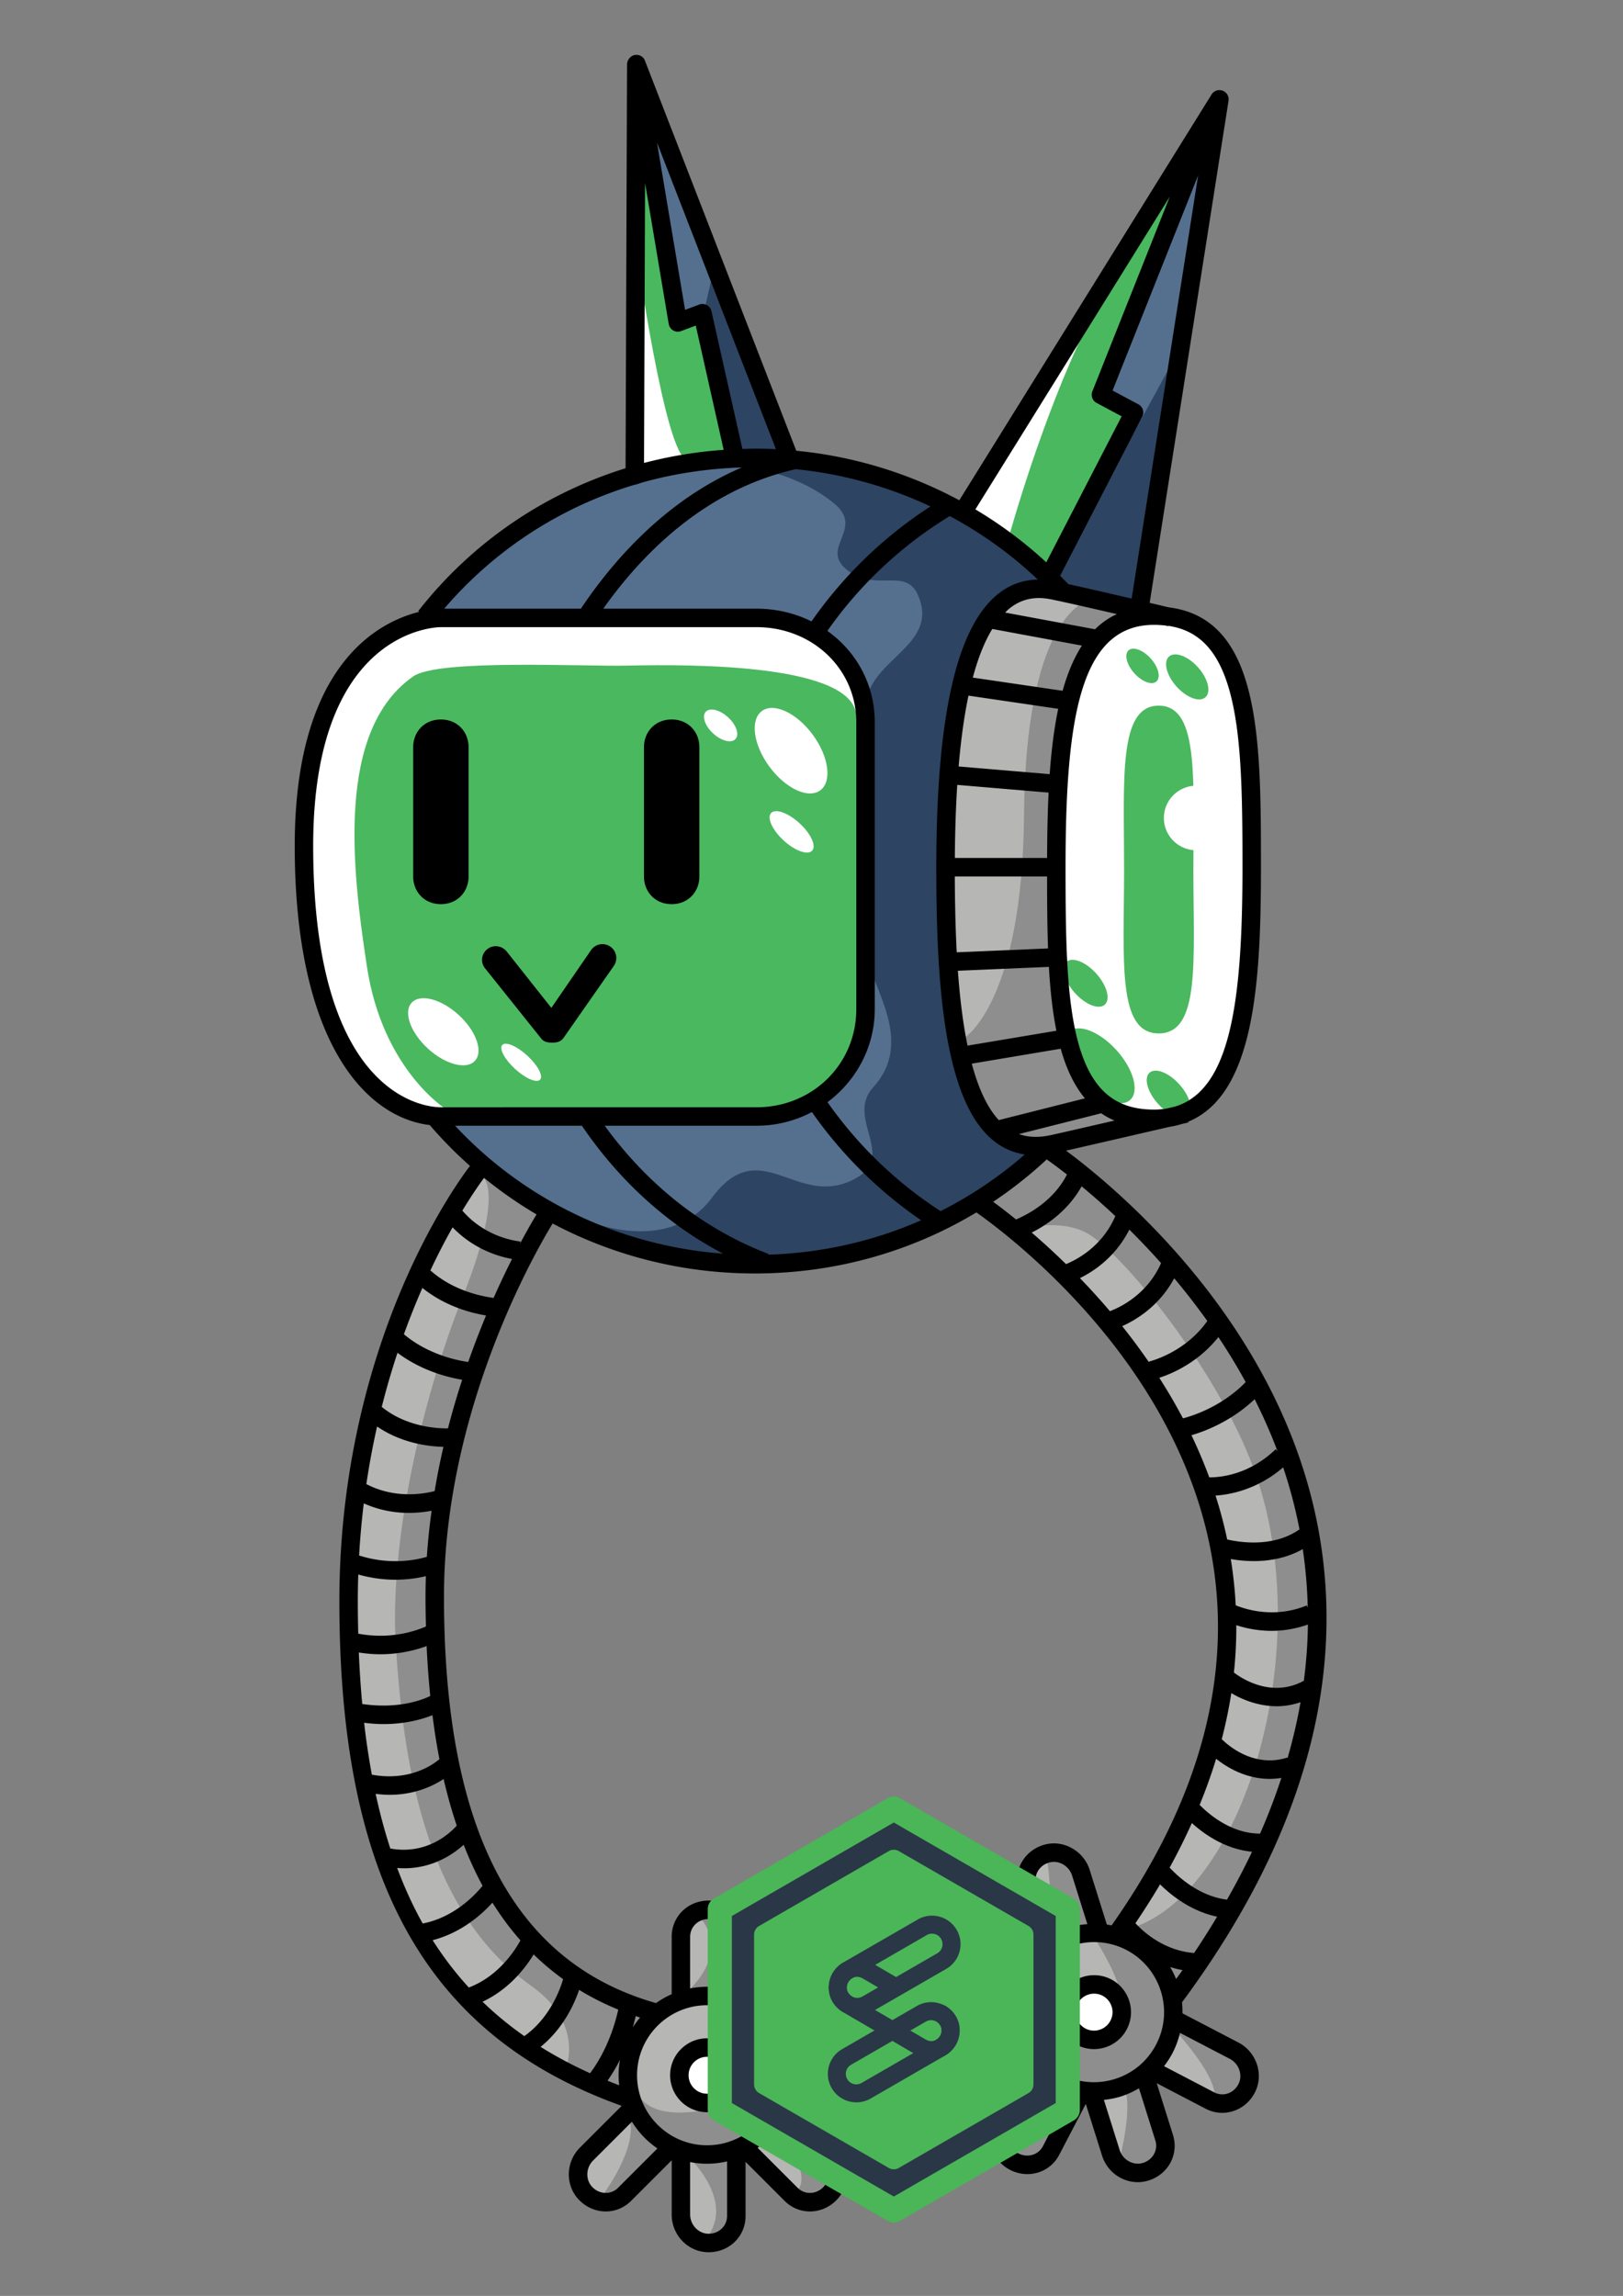 <svg xmlns="http://www.w3.org/2000/svg" fill="none" viewBox="0 0 794 1123">
  <rect x="0" y="0" width="794" height="1123" fill="#808080" stroke="none"/>
  <path fill="#4AB85F" d="m536.504 192.261 37.887-95.266-4.019-2.028-96.328 154.948 1.979 1.179a204.95 204.95 0 0 1 34.305 25.616l2.177 2.014 39.25-76.035-14.212-7.606a2.251 2.251 0 0 1-1.039-2.822Zm-182.313 30.032 2.619-.185-14.79-65.878-9.615 3.604a2.277 2.277 0 0 1-1.929-.159 2.23 2.23 0 0 1-1.097-1.58l-11.575-68.932-4.485.366-.506 139.841 2.841-.745a210.986 210.986 0 0 1 38.537-6.332Zm15.884 84.464H215.687c-2.642 0-64.732 1.242-64.732 109.239 0 126.469 58.106 130.123 64.732 130.123h154.388c27.387 0 48.843-23.074 48.843-52.533V353.265c0-27.382-20.083-46.508-48.843-46.508Zm-154.388 4.516c-.082 0-.217 0-.398.005.185-.005.316-.005.398-.005Zm-.488.009c-.176.005-.37.014-.619.027.249-.009.443-.018.619-.027Zm-1.219.081c-.122.009-.226.014-.357.028a5.37 5.37 0 0 1 .357-.028Z"/>
  <path fill="#55708F" d="m399.051 543.784-1.142-1.631-1.761.926c-9.814 5.158-18.102 7.556-26.073 7.556h-78.831l2.809 4.128c22.301 28.886 50.063 50.808 80.276 62.464l.493 1.152h.42c.645 0 1.142-1.215 1.504-1.459 27.002-.957 52.167-7.47 74.798-17.419l3.721-1.635-3.355-2.294c-21.177-14.484-38.962-31.908-52.859-51.788Zm-24.871 11.083a31.94 31.94 0 0 1-4.105.284c1.355 0 2.732-.162 4.105-.284Z"/>
  <path fill="#55708F" d="M489.223 292.549c5.46-4.471 11.426-6.693 18.232-6.788l5.537-.081-4.01-3.816c-12.668-12.059-27.419-22.631-43.835-31.42l-1.138-.605-1.102.668c-24.271 14.728-45.407 34.369-61.114 56.792l-1.288 1.838 1.83 1.301c13.607 9.665 21.1 24.876 21.1 42.828v140.32c0 17.808-7.683 33.737-21.087 43.699l-1.761 1.315 1.26 1.797c14.673 20.901 34.215 39.54 56.516 53.902l1.084.7 1.156-.583c15.925-8.034 30.124-17.46 42.21-28.019l3.662-3.197-4.805-.737c-5.275-.808-10.071-2.926-14.262-6.304-23.932-19.298-27.161-77.544-27.161-131.979.004-72.599 9.488-115.657 28.976-131.631Z"/>
  <path fill="#55708F" d="m293.29 298.678-2.525 3.563h79.31c10.46 0 18.941 1.68 25.928 5.131l1.743.858 1.111-1.595c15.97-22.938 35.882-42.462 57.582-56.466l3.424-2.209-3.685-1.73c-20.125-9.448-42.557-15.454-66.67-17.857l-.365-.036-.357.081c-36.162 8.188-68.29 31.831-95.496 70.26Z"/>
  <path fill="#55708F" d="m285.44 302.241.66-1.093c13.255-21.967 37.489-51.77 77.657-69.009l10.943-4.697-11.905.366c-19.583.601-35.146 2.674-49.11 6.562a30.008 30.008 0 0 0-3.721 1.531c-.425.204-.736.371-1.161.484-39.608 12.121-70.115 32.471-93.274 62.216l-2.841 3.64h72.752Zm.985 249.225-.677-.831h-68.331l3.595 3.807c34.874 36.979 81.961 59.452 132.588 63.277l10.916.827-9.697-5.077c-27.969-14.646-52.429-42.398-68.394-62.003Z"/>
  <path fill="#fff" d="M603.832 337.837c-5.695-20.811-15.874-31.609-32.043-33.967l-1.341-.144a50.955 50.955 0 0 0-5.88-.357c-37.919 0-45.538 46.224-45.542 120.81-.005 35.913.456 65.075 6.273 86.342 6.431 23.516 18.91 34.468 39.26 34.468 2.087 0 4.195-.167 6.431-.524l4.561-1.061c28.674-8.766 34.546-54.006 34.546-119.225 0-35.922-.452-65.088-6.265-86.342Z"/>
  <path fill="#B6B6B4" d="m236.764 569.454 30.864 24.085s-37.639 59.466-48.175 120.435c-10.537 60.97-22.586 228.072 100.862 270.976l12.044-8.278s-2.253-45.917 12.045-43.659c14.299 2.258 13.545 30.86 14.299 42.905.754 12.045 34.626 8.278 23.335 54.952 0 0 36.885 27.09 23.336 42.15-13.549 15.05-38.389-21.83-38.389-21.83l-8.278 3.76 2.259 34.63-16.562 9.03-12.794-15.06 1.504-30.11-6.02-.75-25.594 24.84-14.303-2.26-3.762-16.56 27.097-25.59-8.278-9.04s-72.26-28.598-97.854-78.277c-25.594-49.679-41.4-126.455-32.368-196.457 9.033-70.002 39.888-160.323 64.732-179.892Zm242.374 16.557 33.122-25.594s97.85 82.797 118.927 146.024c21.078 63.228 11.286 141.508 1.504 166.348-9.782 24.839-60.215 103.874-60.215 103.874l2.258 13.549s35.376 15.048 35.376 21.078c0 6.02-.75 22.58-12.795 18.06l-34.626-15.05-.75 6.78s15.049 38.38.75 40.64c-14.298 2.26-18.815-6.02-26.343-36.13l-6.775 2.26s-19.573 37.63-32.368 29.36c-12.794-8.28-1.499-33.12 8.283-45.17 0 0-17.311-23.332-6.774-41.397l10.536-18.065s-15.807-39.143 0-44.409c15.807-5.266 24.09 19.574 27.852 32.368l9.032 6.02s63.224-85.809 54.945-153.553c-8.278-67.743-19.569-118.172-121.939-206.993Z"/>
  <path fill="#B6B6B4" d="M460.242 424.18s2.059 138.78 46.228 139.015l55.46-14.818s-30.105 2.258-39.892-39.892c-9.787-42.15-4.521-165.598 3.762-179.896 8.283-14.299 35.381-28.602 35.381-28.602l-53.726-14.221s-22.301-.077-29.076 24.762c-6.774 24.84-18.137 113.652-18.137 113.652Z"/>
  <path fill="#55708F" d="m576.992 178.043-18.819 120.435-35.376-8.283-8.278-14.298 39.892-75.273-12.795-9.786 48.171-121.94-12.795 109.145ZM315.049 61.375s18.065 91.079 18.065 93.337c0 2.258 7.271-1.481 8.906 1.518 1.635 2.998 17.437 66.226 17.437 66.226l27.852 3.013L318.061 48.58l-3.012 12.795Z"/>
  <path fill="#fff" d="M345.529 1030.49c7.483 0 13.549-6.07 13.549-13.55s-6.066-13.55-13.549-13.55-13.549 6.07-13.549 13.55 6.066 13.55 13.549 13.55Zm189.683-31.616c7.483 0 13.549-6.066 13.549-13.549s-6.066-13.549-13.549-13.549c-7.482 0-13.548 6.066-13.548 13.549s6.066 13.549 13.548 13.549Z"/>
  <path fill="#2D4462" d="M354.187 226.969s31.979.858 54.195 19.569c14.298 12.044-6.774 21.077 5.266 31.613 14.023 12.276 29.193-1.129 35.38 12.795 12.041 27.098-30.846 32.413-24.821 60.265 6.025 27.852-.759 94.065-.759 111.38 0 17.315 25.576 45.14 3.749 69.225-14.299 15.78 13.743 34.789-11.291 45.917-27.097 12.045-44.408-23.335-67.744 8.279-13.883 18.814-42.155 22.581-75.272 4.516 0 0 35.38 34.626 111.402 26.343 76.022-8.283 117.428-46.666 122.694-53.441 0 0-33.877-1.504-39.897-59.466-6.02-57.961-3.008-150.54 3.766-170.109 6.775-19.569 15.807-45.163 39.893-45.163h7.528s-27.852-37.634-82.047-51.937c-54.195-14.303-82.042-9.786-82.042-9.786Z"/>
  <path fill="#2D4462" d="m558.169 296.406-39.892-7.244-4.517-9.502h3.762l59.466-108.765-18.819 125.511ZM349.291 130.998l-5.076 22.392 16.742 72.07h26.348s-36.135-96.345-35.381-94.087c.754 2.258-2.633-.375-2.633-.375Z"/>
  <path fill="#8E8E8E" d="M471.609 507.731s28.606-16.561 29.356-109.145c.75-92.583 27.847-106.132 34.622-105.378 6.774.755 17.315 3.013 17.315 3.013s-34.631 9.787-35.38 98.603c-.75 88.817 2.262 148.283 37.638 152.799l-48.175 15.807s-34.621-.75-35.376-55.699Zm25.965 93.713s21.041-6.075 34.815 2.068c17.501 10.351 62.921 66.312 80.729 114.225 31.613 85.055-3.013 206.245-58.712 225.059v9.787s17.311 16.561 18.065 24.085c.754 7.524 15.807-16.561 15.807-16.561s49.679-71.506 54.195-142.262c4.516-70.756-14.298-125.706-24.085-138.5-9.787-12.795-51.187-79.03-106.886-115.16l-34.627 24.085 18.066 12.045"/>
  <path fill="#8E8E8E" d="M535.777 948.631s37.259 54.759-9.597 50.244c0 0-26.533-11.856-25.969-20.324.565-8.467-3.951 14.678 3.952 27.099 7.904 12.42 29.92 20.89 41.775 16.37 11.856-4.52 27.098-18.06 29.356-29.92 2.258-11.855-5.645-28.791-10.161-33.307-4.517-4.516-19.759-12.984-21.453-12.984-1.693 0-7.903 2.822-7.903 2.822Zm41.21 46.856s18.914 20.893 17.216 31.053c-1.698 10.16 16.796 2.82 17.925-8.47 1.129-11.29-17.852-22.583-17.852-22.583l-17.289-7.339v7.339Z"/>
  <path fill="#8E8E8E" d="M548.196 1054.2s5.646-22.58 2.258-31.62c-3.387-9.03 6.775-3.95 6.775-3.95s10.161 15.25 10.726 16.94c.564 1.69 1.694 23.14 1.694 23.14l-15.807 4.52-5.646-9.03Zm-41.775-38.95s5.081 33.3-10.726 38.95c-15.807 5.64 5.081 5.64 10.726 3.95 5.645-1.69 16.372-22.58 16.372-22.58l5.645-15.81-22.017-4.51Zm5.645-105.571c1.129 1.693 3.388 37.259 3.388 37.259l20.887-2.823-6.21-31.049-14.113-9.033-3.952 5.646ZM236.01 575.475s11.29 6.209-9.597 58.711c-20.888 52.502-35.95 121.885-32.743 171.053 3.387 51.937 12.699 128.316 66.05 165.973 19.194 13.549 20.888 29.918 16.936 41.208l31.614 14.68s4.516-36.694 12.984-40.646c8.468-3.951-8.468-5.645-8.468-5.645s-46.856-22.017-54.195-32.178c-7.339-10.162-44.034-71.696-45.727-125.891-1.694-54.195 6.774-134.923 29.92-176.699 23.146-41.775 24.275-53.066 24.275-53.066l-31.049-17.5Zm107.261 363.559s13.549 14.113-5.645 33.872l-2.258 5.645 24.275.565-2.259-31.614-9.032-14.678-5.081 6.21Z"/>
  <path fill="#8E8E8E" d="M350.046 980.81s29.92 43.47 0 50.24c-29.921 6.78-36.131-3.38-38.953-7.9l12.419 23.15 21.453 7.33 17.5-3.38 15.807-14.68 6.775-22.02-4.517-19.191-20.887-15.243-9.597 1.694Zm-54.195 91.45s15.242-20.88 12.419-34.43l2.258-5.08 14.114 16.37-12.42 18.06-12.984 11.86-3.387-6.78Zm42.339-15.8s22.017 21.45 6.775 38.95l14.113-6.21 2.258-35.57-20.887 1.7-2.259 1.13Zm42.34-17.5s16.372 23.71 10.162 31.61c-6.21 7.9 6.21 7.34 6.21 7.34s11.855-14.11 11.29-15.81c-.564-1.69-3.951-16.37-3.951-16.37l-19.194-13.55-4.517 6.78Z"/>
  <path fill="#4AB85F" d="M583.853 415.843c-8.098-.727-14.47-7.456-14.47-15.748 0-8.278 6.345-14.994 14.424-15.743-.636-23.444-3.789-39.202-16.935-39.202-19.886 0-16.95 35.891-16.95 80.164s-3.595 80.164 16.95 80.164c20.53 0 16.944-35.891 16.944-80.164 0-3.211 0-6.359.046-9.471h-.009Zm-2.736 129.767c2.904-2.601 1.061-9.394-4.115-15.171-5.177-5.778-11.727-8.352-14.63-5.751-2.904 2.602-1.062 9.394 4.115 15.172 5.176 5.777 11.726 8.352 14.63 5.75Zm-40.647-54.195c2.904-2.601 1.061-9.394-4.115-15.172-5.177-5.777-11.727-8.352-14.63-5.75-2.904 2.601-1.061 9.394 4.115 15.171 5.176 5.778 11.726 8.353 14.63 5.751Zm25.289-158.103c2.22-1.989.968-7.009-2.797-11.211s-8.617-5.996-10.837-4.007c-2.22 1.989-.967 7.008 2.797 11.21 3.765 4.202 8.617 5.997 10.837 4.008Zm23.969 7.732c2.902-2.599 1.265-9.162-3.658-14.658-4.923-5.496-11.266-7.844-14.168-5.244-2.902 2.599-1.264 9.162 3.658 14.658 4.923 5.496 11.266 7.844 14.168 5.244Zm-36.845 196.975c4.637-4.155 1.697-15-6.567-24.223-8.264-9.224-18.722-13.333-23.359-9.179-4.637 4.155-1.697 15 6.567 24.223 8.264 9.224 18.722 13.333 23.359 9.179Z"/>
  <path fill="#fff" d="M217.949 542.358s-30.697-19.271-38.388-69.248c-7.529-48.925-15.053-115.919 22.581-142.262 12.239-8.568 82.793-4.774 104.629-5.271 33.118-.754 112.906-.754 112.152 25.594 0 0-1.508-48.175-32.368-49.679-30.86-1.504-150.541-.754-150.541-.754s-43.658 1.504-51.937 12.044c-8.278 10.541-35.375 42.905-35.375 89.572 0 46.666 9.027 115.164 34.621 129.467 25.594 14.303 34.626 10.537 34.626 10.537Z"/>
  <path fill="#fff" d="M401.289 386.576c5.856-4.313 4.209-16.492-3.679-27.203-7.888-10.711-19.03-15.897-24.886-11.584-5.857 4.313-4.21 16.492 3.678 27.203 7.888 10.711 19.03 15.897 24.887 11.584Zm-3.982 29.514c2.14-2.336-.62-8.348-6.165-13.428-5.544-5.081-11.774-7.307-13.914-4.971-2.14 2.336.62 8.348 6.164 13.428 5.545 5.081 11.775 7.306 13.915 4.971ZM232.368 518.862c4.161-4.54.597-14.578-7.961-22.421-8.558-7.842-18.868-10.52-23.028-5.98-4.161 4.54-.596 14.578 7.961 22.421 8.558 7.842 18.868 10.52 23.028 5.98Zm31.854 9.21c1.65-1.8-1.155-7.054-6.265-11.735-5.109-4.681-10.588-7.015-12.238-5.215-1.649 1.801 1.155 7.055 6.265 11.736 5.109 4.68 10.589 7.015 12.238 5.214Zm95.6-166.594c2.009-2.192.378-6.955-3.642-10.639-4.02-3.684-8.908-4.893-10.916-2.701-2.009 2.193-.378 6.956 3.642 10.639 4.02 3.684 8.907 4.893 10.916 2.701Zm133.619-98.379s15.807-57.958 38.388-103.874l-59.465 88.067 21.077 15.807ZM311.287 122.345s14.303 101.616 24.839 102.37l-26.348 6.02 1.509-108.39Z"/>
  <path fill="#000" d="M328.593 442.245c8.107 0 13.549-6.065 13.549-13.549v-63.227c0-7.484-5.442-13.549-13.549-13.549-8.106 0-13.549 6.065-13.549 13.549v63.227c0 7.484 5.443 13.549 13.549 13.549Zm-99.358-13.549v-63.227c0-7.484-5.442-13.549-13.549-13.549-8.106 0-13.548 6.065-13.548 13.549v63.227c0 7.484 5.442 13.549 13.548 13.549 8.107 0 13.549-6.065 13.549-13.549Zm35.571 79.328c1.287 1.622 3.247 1.965 5.311 1.965h.235c2.149 0 4.132-.565 5.351-2.34l24.609-35.226a6.776 6.776 0 0 0-1.747-9.421c-3.085-2.114-7.299-1.342-9.421 1.738l-19.42 28.245-21.818-27.558c-2.331-2.931-6.59-3.5-9.516-1.174-2.931 2.325-3.428 6.435-1.102 9.366l27.518 34.405Zm63.033 507.036c0 9.96 8.106 18.07 18.069 18.07s18.07-8.11 18.07-18.07c0-9.97-8.107-18.074-18.07-18.074-9.963 0-18.069 8.104-18.069 18.074Zm27.107 0c0 4.98-4.052 9.03-9.038 9.03-4.986 0-9.037-4.05-9.037-9.03 0-4.99 4.051-9.04 9.037-9.04 4.986 0 9.038 4.05 9.038 9.04Zm180.279-12.79c1.834 0 3.658-.28 5.42-.84a17.969 17.969 0 0 0 10.608-8.883 17.954 17.954 0 0 0 1.216-13.779c-2.381-7.569-9.309-12.65-17.23-12.65-1.834 0-3.663.28-5.424.836a17.941 17.941 0 0 0-10.604 8.879 17.974 17.974 0 0 0-1.22 13.779c2.385 7.569 9.308 12.658 17.234 12.658Zm-8.012-22.255a8.953 8.953 0 0 1 5.302-4.44 8.993 8.993 0 0 1 2.719-.42 8.995 8.995 0 0 1 8.613 6.327 8.959 8.959 0 0 1-.606 6.888 8.979 8.979 0 0 1-5.306 4.444c-.885.28-1.793.42-2.714.42a8.999 8.999 0 0 1-8.617-6.327 9.013 9.013 0 0 1 .609-6.892Z"/>
  <path fill="#000" d="m605.86 999.055-27.364-14.271c0-1.793-.045-3.591-.248-5.384 57.709-77.905 80.299-155.192 67.017-229.765-18.097-101.58-98.744-168.312-123.733-186.824 11.991-2.719 36.862-8.468 50.501-11.62a42.58 42.58 0 0 0 6.193-1.432c1.756-.406 2.88-.668 3.169-.736l-.085-.37c32.495-13.418 35.565-68.349 35.574-124.464 0-62.401-.045-121.469-45.04-127.106-1.879-.442-5.176-1.224-9.403-2.217L601.023 49.29a4.524 4.524 0 0 0-2.89-4.937 4.512 4.512 0 0 0-5.41 1.852L469.311 244.704a211.406 211.406 0 0 0-79.762-24.239L315.483 29.59c-.786-2.024-2.9-3.067-5.036-2.665-2.132.397-3.681 2.538-3.69 4.706l-.718 197.401c-39.824 12.357-75.16 36.324-101.426 69.867l.47.37c-19.953 4.932-60.897 25.838-60.897 114.483 0 95.532 34.431 132.769 66.068 136.549 6.119 7.154 12.704 13.802 19.659 19.98-3.902 5.126-17.64 24.18-31.519 55.695-14.768 33.533-32.373 88.035-32.373 157.256 0 136.391 42.652 212.639 138.126 246.798l-20.4 20.39c-7.19 7.19-7.312 18.77-.271 25.82 3.636 3.63 8.274 5.44 12.885 5.44 4.484 0 8.942-1.72 12.402-5.18l19.84-19.84v26.52c0 10.17 8.102 18.45 18.065 18.45 10.13 0 18.065-7.77 18.065-17.7v-26.52l19.09 19.09c3.459 3.46 7.912 5.18 12.401 5.18 4.611 0 9.254-1.81 12.885-5.44 7.046-7.05 6.919-18.63-.271-25.82l-21.831-21.82a43.047 43.047 0 0 0 2.195-13.54c0-17.116-10.017-31.898-24.469-38.916v-28.078c0-10.17-8.103-18.444-18.065-18.444-10.13 0-18.065 7.772-18.065 17.69v28.1a43.09 43.09 0 0 0-7.665 4.358c-69.776-19.862-103.734-84.914-103.734-198.81 0-92.082 45.691-170.34 53.161-182.516 29.943 15.88 63.797 24.447 98.888 24.447 38.863 0 76.118-10.437 108.413-29.862 17.758 12.533 96.766 72.857 114.578 165.043 11.575 59.939-4.742 121.736-48.442 183.694a44.705 44.705 0 0 0-2.308-.406l-8.4-26.723c-1.445-4.598-4.593-8.409-8.861-10.74-4.353-2.38-9.294-2.881-13.905-1.436-4.598 1.445-8.369 4.507-10.618 8.622-2.294 4.2-2.759 9.055-1.31 13.67l8.428 26.809c-12.556 10.965-18.196 28.714-12.89 45.61a43.538 43.538 0 0 0 6.481 12.758l-13.892 26.64c-4.697 9.01-1.337 20.09 7.493 24.71 2.786 1.45 5.735 2.14 8.612 2.14 6.386 0 12.425-3.41 15.586-9.48l12.97-24.87 7.954 25.29c2.488 7.9 9.723 12.99 17.459 12.99 1.762 0 3.546-.26 5.307-.81 9.66-3.04 14.899-12.83 11.927-22.3l-7.948-25.29 23.927 12.48c2.57 1.34 5.347 2.02 8.138 2.02 1.865 0 3.735-.31 5.555-.92 4.444-1.5 8.125-4.67 10.351-8.94 2.236-4.29 2.597-9.24 1.026-13.94-1.554-4.61-4.756-8.37-9.024-10.595ZM583.085 891.69c5.365 4.904 15.901 12.772 29.428 14.045-3.681 7.8-7.813 15.613-12.244 23.44-13.779-1.73-24.098-11.395-28.064-15.676a307.406 307.406 0 0 0 10.88-21.809Zm-.213-189.688c6.368-1.842 19.38-6.688 30.928-17.609 4.065 8.084 7.826 16.512 11.132 25.318l-.839-.862c-13.265 12.835-27.852 13.811-32.504 13.761a237.207 237.207 0 0 0-8.717-20.608Zm-15.73-28.082c6.856-2.249 19.208-7.718 28.914-19.926a292.475 292.475 0 0 1 13.349 22.031c-11.728 12.067-26.167 16.57-30.683 17.731a266.597 266.597 0 0 0-11.58-19.836Zm-5.225-7.863a308.409 308.409 0 0 0-12.925-17.419c6.426-2.836 18.019-9.574 25.453-23.394a330.408 330.408 0 0 1 16.191 20.888c-9.769 13.797-24.058 18.661-28.719 19.925Zm65.825 51.671a234.587 234.587 0 0 1 7.989 30.327c-12.827 9.037-29.455 6.318-35.371 4.927a214.027 214.027 0 0 0-5.7-21.448c7.239-.479 20.513-2.972 33.082-13.806Zm-14.335 45.844c7.33 0 15.92-1.363 23.922-5.853a228.779 228.779 0 0 1 2.435 28.697l-.474-1.161c-15.694 6.472-29.776 1.983-34.753-.059a210.458 210.458 0 0 0-2.416-22.631 65.278 65.278 0 0 0 11.286 1.007Zm-8.586 31.352c4.223 1.373 10.207 2.769 17.334 2.769 5.374 0 11.39-.881 17.699-3.076a237.435 237.435 0 0 1-1.991 27.486c-16.124 8.807-31.144-1.648-34.211-4.028a209.38 209.38 0 0 0 1.169-23.151Zm-2.438 33.213c5.623 3.365 13.531 6.431 22.301 6.431 3.735 0 7.628-.646 11.562-1.969-1.595 9.087-3.722 18.21-6.359 27.364l-.095-.303c-17.803 5.772-31.438-8.35-32.011-8.955l-.113.108c1.969-7.574 3.55-15.134 4.715-22.676Zm-7.434 32.124c4.914 3.925 14.281 9.832 26.181 9.832a35.7 35.7 0 0 0 5.745-.47 303.145 303.145 0 0 1-10.415 27.233c-14.908.086-26.492-10.843-29.572-14.054 3.08-7.524 5.776-15.039 8.061-22.541Zm.483 77.242c-3.532 5.916-7.303 11.837-11.263 17.762-15.442-1.197-25.761-11.327-28.692-14.578 4.286-6.337 8.315-12.677 12.045-19.009 5.225 5.189 14.976 13.101 27.91 15.825Zm-16.918 26.135c-1.016 1.45-2.109 2.9-3.148 4.35a42.865 42.865 0 0 0-2.894-5.849 48.368 48.368 0 0 0 6.042 1.499Zm-10.5-345.823c-7.009 15.919-21.077 22.062-25.038 23.511a338.189 338.189 0 0 0-14.655-16.163c6.846-3.36 17.437-10.406 24.166-23.72a359.317 359.317 0 0 1 15.527 16.372Zm-191.797-4.119c-.334-.258-.659-.529-1.074-.687-31.149-12.017-58.378-33.574-79.302-62.378h74.234a58.21 58.21 0 0 0 27.125-6.684c14.429 20.639 32.729 38.758 53.446 52.921-23.201 10.198-48.383 15.956-74.429 16.828Zm28.611-74.6c14.014-10.423 23.123-26.917 23.123-45.515v-140.32c0-18.535-9.05-34.631-23.182-44.67 15.834-22.595 36.41-41.916 59.877-56.16 15.631 8.364 30.151 18.77 43.063 31.063-7.326.104-13.956 2.538-19.773 7.303-20.097 16.47-29.87 60.097-29.879 133.378 0 54.981 3.319 113.864 27.964 133.736 4.553 3.667 9.683 5.916 15.324 6.774-12.605 11.015-26.447 20.269-41.184 27.703-21.543-13.865-40.538-32.214-55.333-53.292Zm-15.545-309.608c23.006 2.29 45.303 8.536 65.933 18.219-22.735 14.673-42.683 33.931-58.21 56.227-8.008-3.956-17.139-6.209-26.931-6.209h-74.943c19.186-27.08 49.964-58.224 94.151-68.237ZM498.486 554.7l40.249-10.166a37.696 37.696 0 0 0 6.495 3.568c-13.829 3.188-27.446 6.313-31.303 7.149-5.812 1.255-10.911 1.066-15.441-.551Zm-9.872-6.824c-5.817-6.3-10.08-15.925-13.206-27.617l43.501-7.298c2.7 9.633 6.512 17.875 11.851 24.27l-42.146 10.645Zm-15.284-36.428c-2.294-11.147-3.779-23.62-4.714-36.627l44.521-1.893c.646 11.187 1.757 21.719 3.672 31.23l-43.479 7.29Zm-6.218-82.752h45.14c0 12.031.059 23.882.47 35.209l-44.671 1.897c-.655-12.366-.894-24.953-.939-37.106Zm45.149-9.032h-45.127c.077-12.885.47-24.804 1.179-35.756l44.679 3.776c-.515 10.383-.691 21.136-.731 31.98Zm1.269-41.003-44.553-3.763c1.115-13.07 2.714-24.654 4.819-34.648l43.902 6.453c-2.059 9.796-3.36 20.586-4.168 31.958Zm6.318-40.773-43.93-6.459c2.602-9.741 5.786-17.663 9.534-23.787l43.831 8.139c-4.002 6.196-7.082 13.67-9.435 22.107Zm15.866-30.097-43.984-8.17c.641-.623 1.265-1.287 1.933-1.833 5.772-4.729 12.433-6.246 20.346-4.67 6.295 1.26 19.934 4.376 32.35 7.258a37.613 37.613 0 0 0-10.645 7.415Zm65.942 30.643c5.74 20.983 6.192 49.995 6.187 85.746 0 65.572-5.831 108.774-32.951 117.066-1.255.289-2.737.632-4.412 1.021a38.394 38.394 0 0 1-5.921.465c-19.442 0-30.878-10.117-37.083-32.806-5.74-20.978-6.196-49.995-6.192-85.746.005-73.191 7.244-118.552 43.284-118.552 1.965 0 3.821.131 5.623.339.691.167 1.196.284 1.233.293l.045-.158c15.319 2.24 24.763 12.465 30.196 32.332h-.009Zm-79.387-52.795.158-.149c-1.229-1.319-2.534-2.57-3.798-3.857l40.172-77.806a4.517 4.517 0 0 0-1.883-6.056l-12.623-6.752 41.852-105.225-32.522 206.994c-10.473-2.438-22.834-5.288-31.356-7.149Zm50.022-189.475-37.887 95.266a4.518 4.518 0 0 0 2.069 5.65l12.257 6.557-36.871 71.42a206.349 206.349 0 0 0-34.685-25.9l95.117-152.993Zm-203.047 123.28c-2.028 0-4.037.113-6.051.167l-15.139-67.396a4.525 4.525 0 0 0-2.258-2.985 4.553 4.553 0 0 0-3.735-.258l-6.91 2.593-13.756-81.894 58.196 150.035a213.187 213.187 0 0 0-10.347-.262Zm-53.671-129.91 11.575 68.932a4.531 4.531 0 0 0 2.2 3.166 4.503 4.503 0 0 0 3.843.316l7.19-2.697 13.648 60.785a212.974 212.974 0 0 0-38.957 6.399l.501-136.901Zm-6.106 147.876c1.061-.28 2.001-.47 4.95-1.472 15.572-4.332 31.822-6.775 48.455-7.285-36.6 15.707-62.352 44.67-78.701 69.072h-66.858c24.613-28.746 56.494-49.399 92.154-60.315ZM153.213 413.738c0-105.603 59.927-106.976 62.474-106.981h154.388c27.387 0 48.844 20.427 48.844 46.509v140.32c0 26.926-21.457 48.017-48.844 48.017H215.687c-6.395 0-62.474-3.586-62.474-127.865Zm69.438 136.897h62.022c18.39 27.057 42.01 48.392 69.099 62.573-50.348-3.798-97.05-26.009-131.121-62.573Zm27.847 65.156a422.092 422.092 0 0 0-9.019 19.064c-7.032-.949-20.296-3.988-30.923-13.468 3.772-8.003 7.457-15.044 10.853-21.073 10.55 10.975 23.101 14.425 29.089 15.477Zm-43.853 14.163c10.808 8.726 23.119 12.149 31.14 13.495a425.4 425.4 0 0 0-8.725 22.73c-4.792-.655-19.429-3.419-31.465-13.567a364.895 364.895 0 0 1 9.05-22.658Zm29.433 292.424c-3.446 4.281-13.766 15.445-29.288 18.467-4.724-8.437-8.865-17.505-12.501-27.175 1.124.086 2.244.159 3.319.159 13.892 0 23.774-6.581 29.225-11.494 2.773 7.09 5.853 13.77 9.245 20.043Zm4.828 8.251c4.164 6.68 8.734 12.831 13.707 18.467-3.356 6.07-11.332 17.735-25.256 23.051a164.9 164.9 0 0 1-17.703-23.146c14.181-3.69 24.148-12.695 29.252-18.372Zm-49.955-26.465c-2.759-8.455-5.148-17.37-7.172-26.746 2.326.28 4.589.47 6.716.47 12.325 0 21.303-4.29 26.529-7.727a241.853 241.853 0 0 0 6.422 22.811c-3.265 3.659-14.606 14.403-32.495 11.192Zm17.424-108.616c-5.221 2.303-17.514 6.453-33.113 3.522a645.033 645.033 0 0 1-.217-15.843c0-4.426.09-8.784.23-13.092 6.572 1.851 12.718 2.542 18.124 2.542 6.07 0 11.164-.835 14.949-1.729a294.46 294.46 0 0 0-.181 10.021c-.004 4.954.086 9.791.208 14.579Zm-22.337 13.594c9.606 0 17.455-2.078 22.676-4.002.384 8.423.984 16.548 1.784 24.397-2.489 1.26-14.615 6.698-33.285 3.929a499.449 499.449 0 0 1-1.667-25.183c3.672.583 7.19.859 10.492.859Zm1.418 34.156c11.286 0 19.555-2.534 24.112-4.372.944 7.439 2.069 14.629 3.41 21.529-3.049 2.611-14.515 10.957-33.068 7.588a368.003 368.003 0 0 1-3.771-25.386c3.265.388 6.417.641 9.317.641Zm21.362-81.817c-5.506 1.622-18.142 4.137-33.132-.655a392.634 392.634 0 0 1 2.281-25.485c7.827 3.5 15.477 4.656 22.044 4.656 4.25 0 8.034-.469 11.141-1.056-1.016 7.375-1.824 14.89-2.334 22.54Zm-29.591-35.57a384.553 384.553 0 0 1 5.244-28.168c11.999 8.193 25.227 9.787 32.458 9.954a355.788 355.788 0 0 0-4.304 21.642c-6.341 1.608-19.899 3.6-33.398-3.428Zm39.924-27.251c-5.609.068-20.445-.804-32.395-10.505a377.03 377.03 0 0 1 7.709-26.469c11.973 8.996 25.21 12.135 31.641 13.187a394.028 394.028 0 0 0-6.955 23.787Zm90.406 292.984a89.502 89.502 0 0 0 1.445-5.506c.71.24 1.414.493 2.137.723a43.907 43.907 0 0 0-3.582 4.783Zm-6.634 28.326c-1.933-.73-3.83-1.49-5.713-2.25a80.939 80.939 0 0 0 6.119-10.25c-.442 2.47-.708 4.99-.708 7.59.004 1.66.117 3.29.302 4.91Zm-14.244-5.9c-8.59-3.88-16.656-8.17-24.203-12.89 11.173-9.094 16.552-21.121 18.837-27.886 6.007 3.681 12.393 6.897 19.136 9.665-1.229 5.718-4.9 19.251-13.77 31.111Zm13.688 56.04c-3.436 3.43-8.933 3.31-12.514-.27-3.46-3.46-3.338-9.43.271-13.04l19.018-19.01c3.211 5.17 7.447 9.65 12.478 13.07l-19.253 19.25Zm44.291 22.48c-4.895 0-9.032-4.31-9.032-9.42v-25.64c2.683.52 5.446.81 8.283.81 3.369 0 6.634-.42 9.782-1.15v26.74c0 4.85-3.97 8.66-9.033 8.66Zm55.785-35.79c3.609 3.61 3.726 9.58.271 13.05-3.577 3.58-9.073 3.7-12.514.26l-19.569-19.57c4.986-3.48 9.177-8 12.325-13.21l19.487 19.47Zm-22.283-41.74c0 18.88-15.364 34.25-34.251 34.25-18.887 0-34.252-15.37-34.252-34.25 0-18.891 15.365-34.255 34.252-34.255s34.251 15.369 34.251 34.255Zm-42.534-67.748c0-4.855 3.97-8.658 9.032-8.658 4.896 0 9.033 4.313 9.033 9.412v24.867c-3.148-.732-6.413-1.156-9.782-1.156-2.837 0-5.6.293-8.283.817v-25.282Zm-62.153 20.743c-1.395 4.855-6.368 18.919-18.968 27.866-7.334-5.14-14.145-10.736-20.423-16.823 12.781-6.016 20.748-16.196 24.989-23.142 4.503 4.413 9.312 8.428 14.402 12.099Zm-20.964-359.977.054-.841c-.176-.013-16.557-1.291-28.371-15.102 4.94-8.134 8.779-13.526 10.622-15.996 8.12 6.602 16.692 12.586 25.679 17.866-1.571 2.574-4.398 7.366-7.984 14.073Zm257.571-40.976c2.2 1.549 5.618 4.046 9.886 7.379-6.584 12.975-19.063 19.528-24.925 21.99-4.399-3.564-8.211-6.477-11.173-8.644a206.611 206.611 0 0 0 26.212-20.725Zm-7.352 35.786c7.321-3.685 17.771-10.685 24.415-22.626a355.137 355.137 0 0 1 16.48 14.56c-6.4 14.963-19.041 21.421-24.113 23.485a353.148 353.148 0 0 0-16.782-15.419Zm2.285 319.16c-.709-2.253-.488-4.607.618-6.63 1.125-2.055 3.04-3.595 5.398-4.335 2.253-.709 4.687-.443 6.869.745 2.172 1.188 3.843 3.202 4.57 5.523l7.483 23.801c-3.278.253-6.534.754-9.7 1.748a43.368 43.368 0 0 0-7.655 3.26l-7.583-24.112Zm17.943 29.469a34.212 34.212 0 0 1 10.275-1.586c15.025 0 28.154 9.643 32.666 23.991 2.741 8.73 1.928 18.002-2.303 26.108-4.237 8.12-11.373 14.1-20.098 16.84a34.37 34.37 0 0 1-10.284 1.59c-15.021 0-28.15-9.65-32.661-23.994-5.659-18.02 4.39-37.286 22.405-42.949Zm-14.75 98.253c-2.245 4.3-7.52 5.83-12.013 3.5-4.341-2.27-6.016-8-3.663-12.53l12.392-23.75c4.575 3.96 9.977 6.91 15.862 8.66l-12.578 24.12Zm48.992 8.15c-4.674 1.47-9.913-1.4-11.44-6.26l-7.718-24.55c2.76-.31 5.501-.79 8.175-1.63 3.184-1 6.178-2.38 8.987-4.03l8.012 25.5c1.454 4.64-1.188 9.46-6.016 10.97Zm46.649-38.5c-1.143 2.19-2.995 3.81-5.217 4.56-2.19.73-4.547.54-6.638-.56l-24.528-12.79c1.544-2 2.944-4.13 4.141-6.42 1.653-3.17 2.845-6.492 3.667-9.879l24.406 12.729c2.159 1.12 3.843 3.11 4.629 5.46.795 2.36.628 4.81-.46 6.9Z"/>
  <path fill="#2A3747" d="M524.342 1033.19V932.634l-3.929-2.271-79.216-45.732-3.938-2.272-3.934 2.272-79.215 45.732-3.929 2.271v100.556l3.929 2.27 79.215 45.74 3.934 2.26 3.938-2.26 79.216-45.74 3.929-2.27Z"/>
  <path fill="#4AB657" d="m503.142 942.037-63.426-36.618a4.923 4.923 0 0 0-4.914 0l-63.431 36.618a4.909 4.909 0 0 0-2.457 4.254v73.239c0 1.76.935 3.38 2.457 4.26l63.431 36.61c.758.45 1.603.66 2.452.66.85 0 1.698-.21 2.462-.66l63.426-36.61a4.907 4.907 0 0 0 2.448-4.26v-73.239a4.9 4.9 0 0 0-2.448-4.254Z"/>
  <path fill="#4AB657" d="m525.317 928.665-85.109-49.142a5.883 5.883 0 0 0-5.899 0l-85.117 49.142a5.891 5.891 0 0 0-2.945 5.103v98.282a5.9 5.9 0 0 0 2.945 5.11l85.117 49.14c.908.52 1.934.79 2.946.79 1.025 0 2.041-.27 2.948-.79l85.109-49.14a5.894 5.894 0 0 0 2.959-5.11v-98.282a5.879 5.879 0 0 0-2.954-5.103Zm-8.838 99.985-79.22 45.73-79.215-45.73v-91.477l79.215-45.736 79.22 45.736v91.477Z"/>
  <path fill="#2A3747" d="M418.967 1028.31c-4.821 0-9.514-2.5-12.095-6.97a13.846 13.846 0 0 1-1.389-10.58c.968-3.6 3.276-6.6 6.493-8.46l36.588-21.125a13.848 13.848 0 0 1 10.579-1.388c3.599.968 6.6 3.266 8.468 6.492 3.843 6.659 1.555 15.191-5.104 19.051l-36.588 21.12a13.9 13.9 0 0 1-6.943 1.86h-.009Zm36.549-40.193c-.89 0-1.77.235-2.562.695l-36.588 21.118a5.106 5.106 0 0 0-2.396 3.12 5.137 5.137 0 0 0 7.529 5.78l36.588-21.121a5.143 5.143 0 0 0 1.878-7.02 5.09 5.09 0 0 0-3.119-2.396 5.212 5.212 0 0 0-1.34-.176h.01Zm-36.119-2.112c-4.82 0-9.514-2.503-12.095-6.971-3.843-6.659-1.555-15.195 5.104-19.047l36.588-21.11c3.217-1.868 6.982-2.357 10.58-1.399 3.598.968 6.6 3.276 8.467 6.493 3.843 6.658 1.555 15.194-5.104 19.047l-36.588 21.12a13.894 13.894 0 0 1-6.942 1.867h-.01Zm36.559-40.206c-.89 0-1.77.235-2.562.694l-36.588 21.13a5.144 5.144 0 0 0-1.877 7.021 5.143 5.143 0 0 0 7.02 1.877l36.588-21.12a5.143 5.143 0 0 0 1.878-7.02 5.09 5.09 0 0 0-3.119-2.396 5.212 5.212 0 0 0-1.34-.176v-.01Z"/>
  <path fill="#2A3747" d="M455.672 1007.17c-2.219 0-4.576-.55-6.962-1.82-.049-.03-.107-.06-.156-.09l-36.227-21.142-.146-.088c-7.559-4.83-8.116-13.171-4.762-18.92 3.354-5.739 10.892-9.357 18.812-5.163.049.03.108.059.157.088l13.992 8.175a4.393 4.393 0 0 1 1.574 6.023 4.393 4.393 0 0 1-6.023 1.574l-13.914-8.125c-4.331-2.249-6.6 1.153-7.011 1.857-.41.704-2.258 4.361 1.829 7.021l36.06 21.051c4.332 2.249 6.6-1.153 7.011-1.857.41-.714 2.278-4.4-1.897-7.06a4.39 4.39 0 0 1-1.34-6.072c1.311-2.044 4.029-2.65 6.072-1.34 7.559 4.821 8.116 13.161 4.762 18.908-2.337 4.01-6.717 6.98-11.841 6.99l.01-.01Z"/>
</svg>
